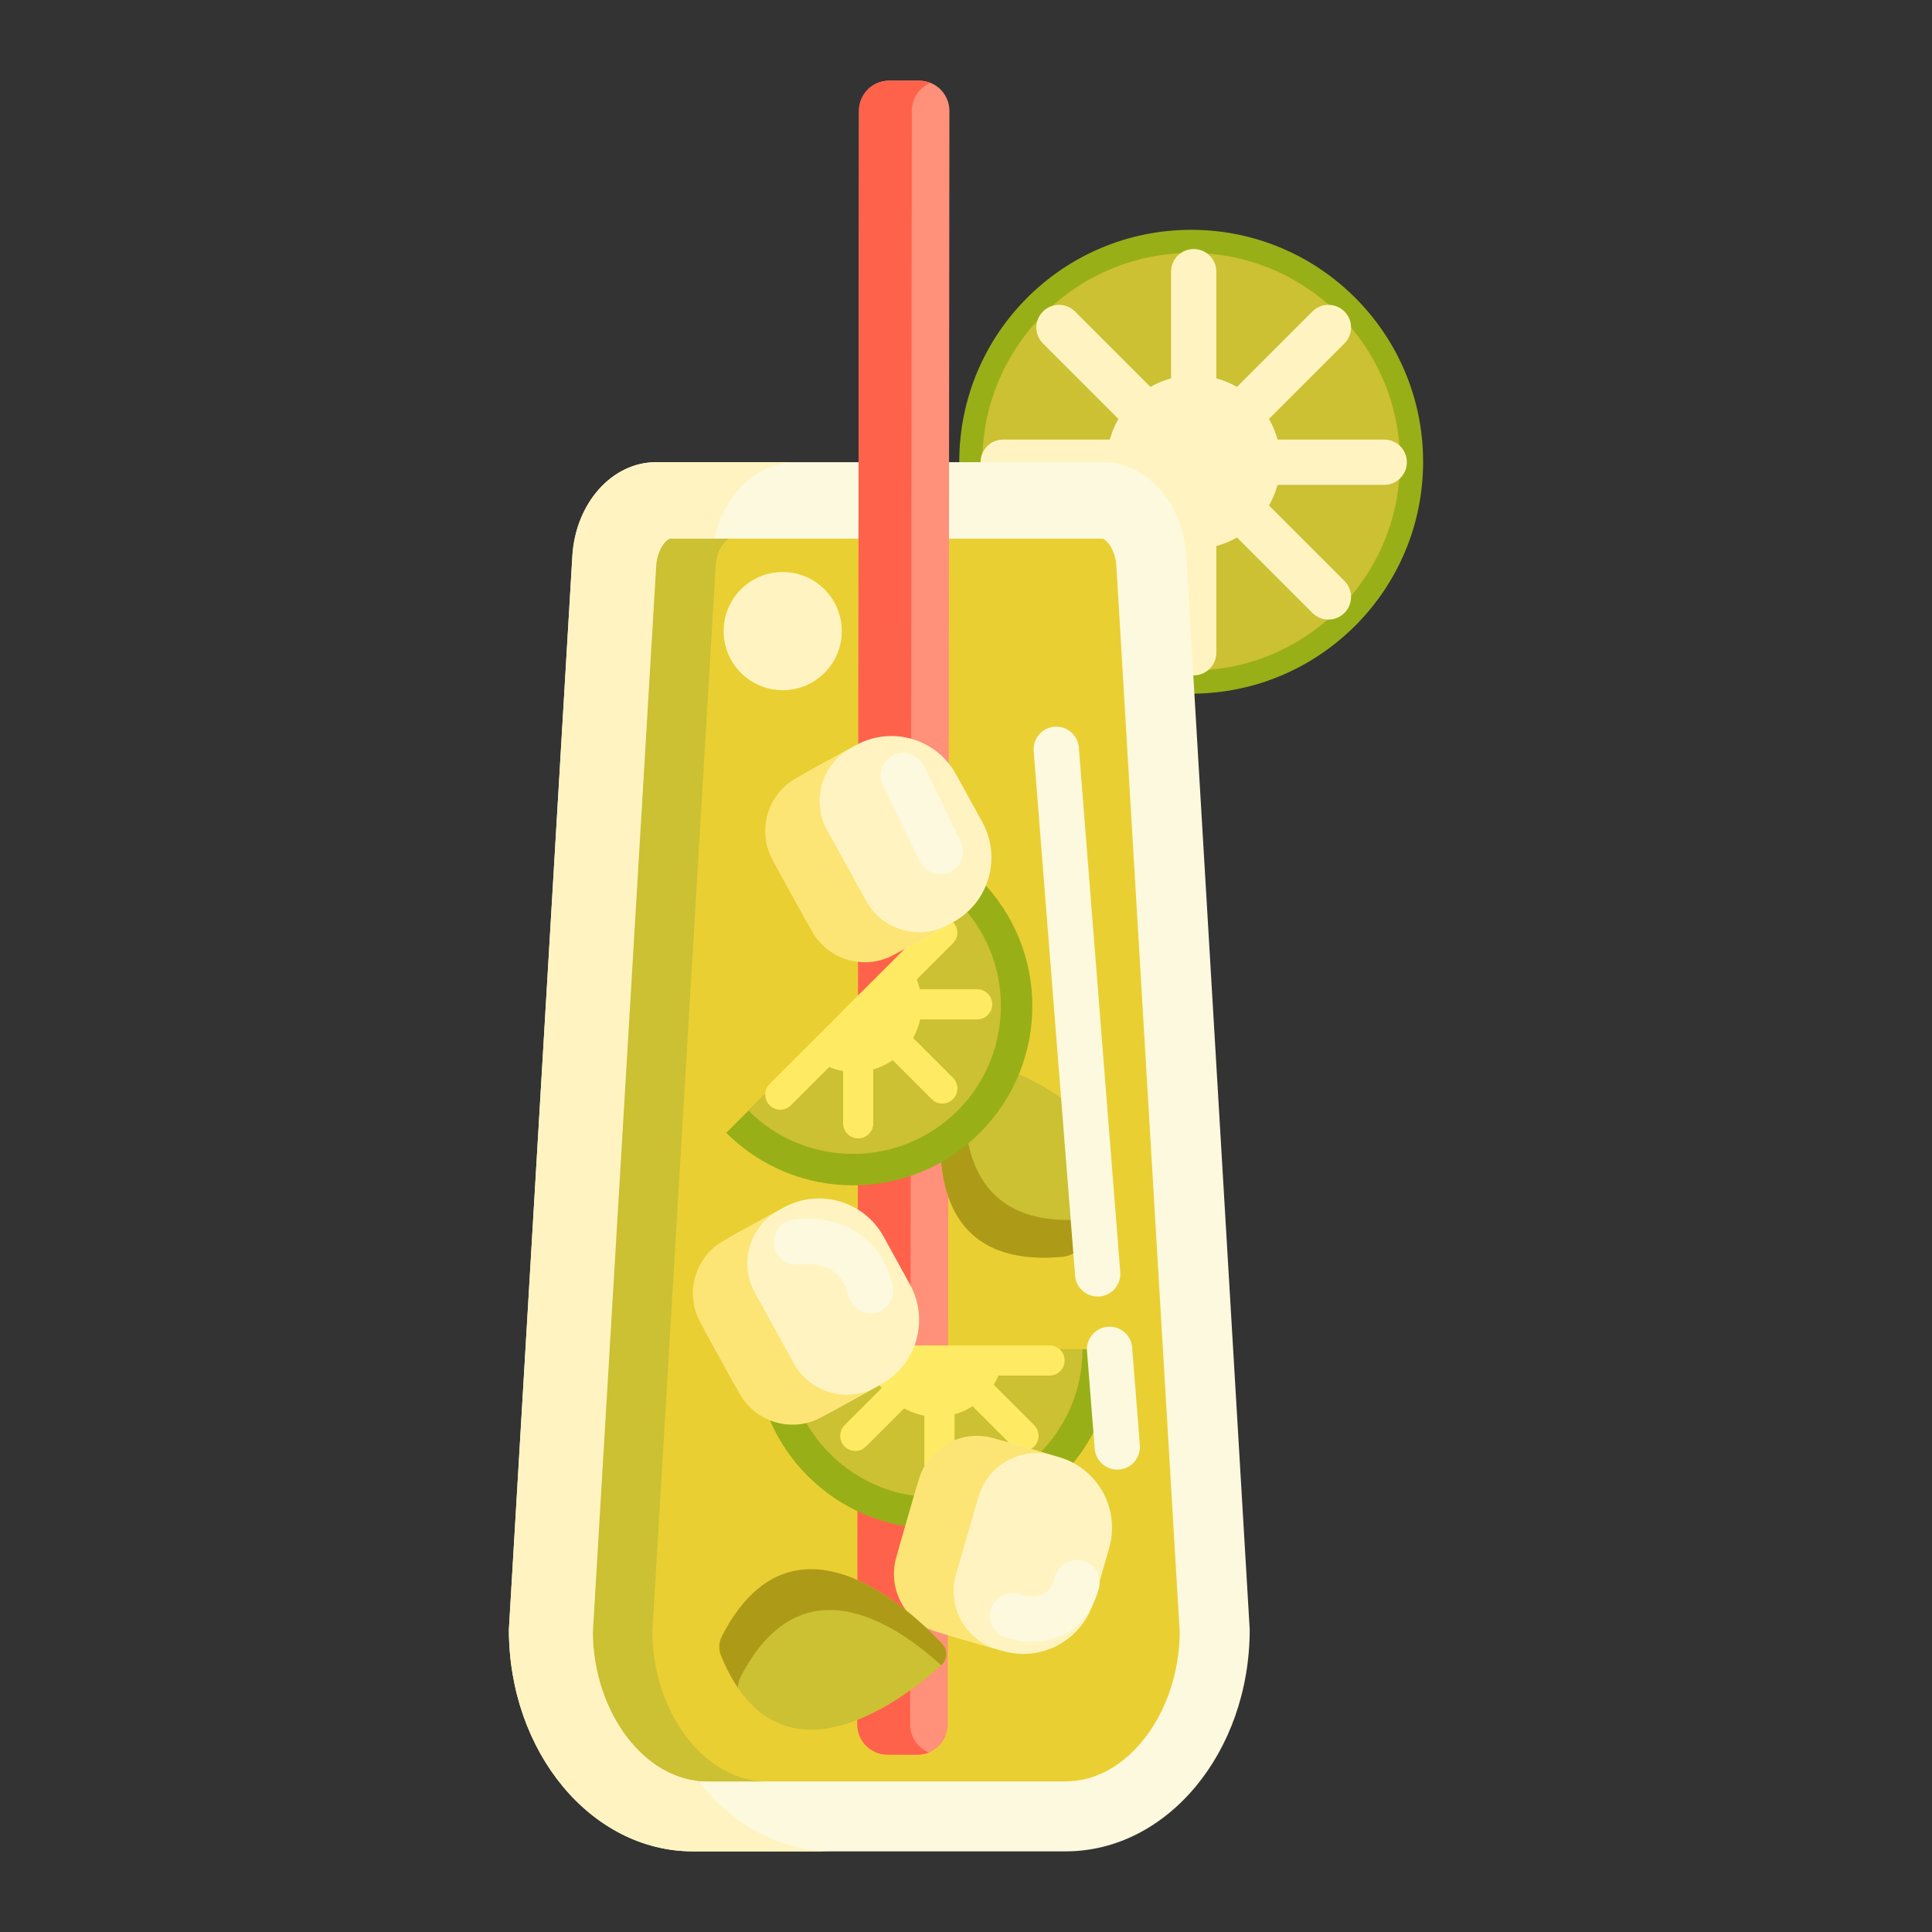 <?xml version="1.0" encoding="utf-8"?>
<!-- Generator: Adobe Illustrator 22.1.0, SVG Export Plug-In . SVG Version: 6.00 Build 0)  -->
<svg version="1.1" id="Layer_1" xmlns="http://www.w3.org/2000/svg" xmlns:xlink="http://www.w3.org/1999/xlink" x="0px" y="0px"
	 viewBox="0 0 512 512" style="enable-background:new 0 0 512 512;" xml:space="preserve">
<rect x="0" y="0" width="512" height="512" fill="#333333" stroke="none"/>
<style type="text/css">
	.st0{fill:#FFF9DC;}
	.st1{fill:#FFB74B;}
	.st2{fill:#FF624B;}
	.st3{fill:#FF9079;}
	.st4{fill:#FF4B34;}
	.st5{fill:#FFEACF;}
	.st6{fill:#FFA730;}
	.st7{fill:#FFD551;}
	.st8{fill:#FFF7CA;}
	.st9{fill:#E58D23;}
	.st10{fill:#BF6C0D;}
	.st11{fill:#FFD59A;}
	.st12{fill:#A56021;}
	.st13{fill:#EACF32;}
	.st14{fill:#CCC033;}
	.st15{fill:#FCE575;}
	.st16{fill:#AD9B18;}
	.st17{fill:#FFEEA4;}
	.st18{fill:#FFF4C1;}
	.st19{fill:#FFDF74;}
	.st20{fill:#FFC34C;}
	.st21{fill:#8C4C17;}
	.st22{fill:#F9BB32;}
	.st23{fill:#DB9C2E;}
	.st24{fill:#FCF9DE;}
	.st25{fill:#FFEA63;}
	.st26{fill:#99AF17;}
	.st27{fill:#FCDA4F;}
	.st28{fill:#FFECCD;}
	.st29{fill:#FFEDCB;}
	.st30{fill:#FFEBCD;}
	.st31{fill:#FFEBCE;}
	.st32{fill:#FFECCC;}
</style>
<g>
	<circle class="st26" cx="315.677" cy="122.369" r="61.463"/>
	<path class="st14" d="M315.676,177.715c-30.518,0-55.346-24.828-55.346-55.346s24.828-55.346,55.346-55.346
		c30.518,0,55.347,24.828,55.347,55.346S346.195,177.715,315.676,177.715z"/>
	<circle class="st18" cx="316.343" cy="122.49" r="23.005"/>
	<path class="st18" d="M366.834,128.49h-100.98c-3.313,0-6-2.687-6-6s2.687-6,6-6h100.98c3.313,0,6,2.687,6,6
		S370.147,128.49,366.834,128.49z"/>
	<path class="st18" d="M352.045,164.192c-1.536,0-3.071-0.586-4.242-1.758L276.399,91.03c-2.344-2.343-2.344-6.142,0-8.484
		c2.343-2.345,6.144-2.343,8.484,0l71.403,71.404c2.344,2.343,2.344,6.142,0,8.484C355.116,163.606,353.58,164.192,352.045,164.192z
		"/>
	<path class="st18" d="M316.344,178.98c-3.313,0-6-2.687-6-6V72c0-3.313,2.687-6,6-6s6,2.687,6,6v100.98
		C322.344,176.294,319.657,178.98,316.344,178.98z"/>
	<path class="st18" d="M280.642,164.192c-1.535,0-3.071-0.586-4.242-1.758c-2.344-2.343-2.344-6.142,0-8.484l71.403-71.404
		c2.342-2.344,6.143-2.344,8.484,0c2.344,2.343,2.344,6.142,0,8.484l-71.403,71.404
		C283.713,163.606,282.177,164.192,280.642,164.192z"/>
	<path class="st24" d="M292.18,122.481H173.864c-11.67,0-21.355,10.876-22.185,24.912l-16.817,284.44v0
		c0,32.471,21.83,58.795,48.758,58.795h98.806c26.928,0,48.758-26.323,48.758-58.795v0l-16.817-284.44
		C313.535,133.357,303.85,122.481,292.18,122.481z"/>
	<path class="st13" d="M183.618,472.09c-16.253,0-30.003-18.023-30.216-39.472l16.782-282.506c0.296-4.99,3.037-7.356,3.679-7.356
		H292.18c0.642,0,3.383,2.366,3.68,7.356l16.782,282.505c-0.214,21.448-13.964,39.472-30.217,39.472H183.618z"/>
	<path class="st3" d="M243.149,465.015l-7.965-0.008c-4.418-0.005-7.996-3.59-7.992-8.008l0.446-427.635
		c0.005-4.418,3.59-7.996,8.008-7.992l7.965,0.008c4.418,0.005,7.996,3.59,7.992,8.008l-0.446,427.635
		C251.153,461.442,247.568,465.02,243.149,465.015z"/>
	<path class="st2" d="M241.193,456.999l0.446-427.635c0.003-3.342,2.058-6.201,4.97-7.394c-0.926-0.376-1.936-0.588-2.997-0.589
		l-7.965-0.008c-4.418-0.004-8.004,3.573-8.008,7.992l-0.446,427.635c-0.005,4.418,3.573,8.003,7.992,8.008l7.965,0.008
		c1.076,0.001,2.101-0.213,3.038-0.598C243.257,463.228,241.189,460.356,241.193,456.999z"/>
	<path class="st26" d="M200.154,357.573L200.154,357.573c0,26.244,21.274,47.518,47.518,47.518s47.518-21.274,47.518-47.518l0,0
		H200.154z"/>
	<path class="st14" d="M247.672,396.779c21.618,0,39.206-17.588,39.206-39.206h-78.413
		C208.466,379.191,226.054,396.779,247.672,396.779z"/>
	<path class="st25" d="M278.139,364.539h-60.699c-2.209,0-4-1.791-4-4s1.791-4,4-4h60.699c2.209,0,4,1.791,4,4
		S280.348,364.539,278.139,364.539z"/>
	<path class="st25" d="M271.242,384.51c-1.023,0-2.047-0.391-2.828-1.172l-19.972-19.971c-1.563-1.562-1.563-4.095,0-5.656
		c1.561-1.563,4.094-1.563,5.656,0l19.972,19.971c1.563,1.562,1.563,4.095,0,5.656C273.29,384.119,272.266,384.51,271.242,384.51z"
		/>
	<path class="st25" d="M248.957,393.742c-2.209,0-4-1.791-4-4v-29.203c0-2.209,1.791-4,4-4s4,1.791,4,4v29.203
		C252.957,391.951,251.166,393.742,248.957,393.742z"/>
	<path class="st25" d="M226.67,384.51c-1.023,0-2.048-0.391-2.828-1.172c-1.563-1.562-1.563-4.095,0-5.656l19.972-19.971
		c1.561-1.563,4.096-1.563,5.656,0c1.563,1.562,1.563,4.095,0,5.656l-19.972,19.971C228.718,384.119,227.693,384.51,226.67,384.51z"
		/>
	<path class="st25" d="M230.404,357.573c0,0.031-0.002,0.063-0.002,0.094c0,9.807,7.979,17.785,17.786,17.785
		c9.807,0,17.786-7.978,17.786-17.785c0-0.031-0.002-0.063-0.002-0.094H230.404z"/>
	<path class="st18" d="M233.482,366.884l-12.702,7.002c-9.431,5.199-21.292,1.768-26.491-7.663l-7.002-12.702
		c-5.199-9.431-1.768-21.292,7.663-26.491l12.702-7.002c9.431-5.199,21.292-1.768,26.491,7.663l7.002,12.702
		C246.345,349.824,242.914,361.685,233.482,366.884z"/>
	<path class="st15" d="M210.371,361.295l-10.332-18.743c-4.28-7.763-1.455-17.526,6.308-21.806l-14.417,7.948
		c-7.763,4.28-10.588,14.043-6.308,21.806l10.332,18.743c4.28,7.763,14.043,10.588,21.806,6.308l14.417-7.948
		C224.413,371.883,214.651,369.059,210.371,361.295z"/>
	<path class="st18" d="M265.747,437.533l-13.933-4.031c-10.345-2.993-16.306-13.805-13.313-24.151l4.031-13.933
		c2.993-10.345,13.805-16.306,24.151-13.313l13.933,4.031c10.345,2.993,16.306,13.805,13.313,24.151l-4.031,13.933
		C286.905,434.565,276.092,440.525,265.747,437.533z"/>
	<path class="st15" d="M253.356,417.239l5.947-20.559c2.463-8.516,11.364-13.422,19.88-10.959l-15.815-4.575
		c-8.516-2.463-17.416,2.443-19.88,10.959l-5.947,20.559c-2.463,8.516,2.443,17.416,10.959,19.88l15.815,4.575
		C255.799,434.655,250.893,425.755,253.356,417.239z"/>
	<path class="st14" d="M191.049,438.662c15.228,37.407,48.293,11.749,58.342,2.727c1.697-1.524,1.852-4.116,0.345-5.72
		c-9.103-9.689-39.892-38.132-58.438-2.028C190.488,435.22,190.398,437.063,191.049,438.662z"/>
	<path class="st16" d="M196.243,444.458c15.854-30.863,40.651-14.56,53.204-3.123c1.642-1.53,1.779-4.08,0.29-5.665
		c-9.103-9.689-39.892-38.132-58.438-2.028c-0.811,1.579-0.901,3.421-0.25,5.021c1.372,3.37,2.891,6.221,4.522,8.625
		C195.567,446.321,195.786,445.348,196.243,444.458z"/>
	<path class="st14" d="M286.074,330.553c23.284-33-16.156-47.002-29.174-50.597c-2.198-0.607-4.465,0.661-5.003,2.795
		c-3.249,12.891-10.591,54.159,29.814,50.301C283.478,332.882,285.078,331.964,286.074,330.553z"/>
	<path class="st16" d="M288.152,323.054c-34.539,3.298-34.188-26.376-31.329-43.115c-2.174-0.557-4.395,0.703-4.926,2.812
		c-3.249,12.891-10.591,54.159,29.814,50.301c1.767-0.169,3.367-1.087,4.362-2.498c2.098-2.973,3.679-5.789,4.824-8.46
		C290.086,322.618,289.148,322.958,288.152,323.054z"/>
	<path class="st26" d="M192.463,300.21L192.463,300.21c18.557,18.557,48.644,18.557,67.201,0s18.557-48.644,0-67.201l0,0
		L192.463,300.21z"/>
	<path class="st14" d="M253.786,294.333c15.287-15.287,15.287-40.16,0-55.446l-55.446,55.446
		C213.627,309.619,238.5,309.619,253.786,294.333z"/>
	<path class="st25" d="M206.783,294.085c-1.023,0-2.048-0.391-2.828-1.172c-1.563-1.562-1.563-4.095,0-5.656l42.921-42.921
		c1.561-1.563,4.096-1.563,5.656,0c1.563,1.562,1.563,4.095,0,5.656l-42.921,42.921
		C208.831,293.694,207.807,294.085,206.783,294.085z"/>
	<path class="st25" d="M258.949,270.163h-28.244c-2.209,0-4-1.791-4-4s1.791-4,4-4h28.244c2.209,0,4,1.791,4,4
		S261.158,270.163,258.949,270.163z"/>
	<path class="st25" d="M249.719,292.448c-1.023,0-2.048-0.391-2.828-1.172l-20.649-20.649c-1.563-1.562-1.563-4.095,0-5.656
		c1.561-1.563,4.096-1.563,5.656,0l20.649,20.649c1.563,1.562,1.563,4.095,0,5.656C251.767,292.058,250.742,292.448,249.719,292.448
		z"/>
	<path class="st25" d="M227.433,301.68c-2.209,0-4-1.791-4-4v-28.244c0-2.209,1.791-4,4-4s4,1.791,4,4v28.244
		C231.433,299.889,229.642,301.68,227.433,301.68z"/>
	<path class="st25" d="M213.853,278.82c0.022,0.022,0.043,0.046,0.065,0.068c6.935,6.935,18.218,6.934,25.152,0
		c6.935-6.935,6.935-18.218,0-25.152c-0.022-0.022-0.046-0.043-0.068-0.065L213.853,278.82z"/>
	<path class="st18" d="M252.651,244.341l-12.702,7.002c-9.431,5.199-21.292,1.768-26.491-7.663l-7.002-12.702
		c-5.199-9.431-1.768-21.292,7.663-26.491l12.702-7.002c9.431-5.199,21.292-1.768,26.491,7.663l7.002,12.702
		C265.513,227.282,262.083,239.142,252.651,244.341z"/>
	<path class="st15" d="M229.54,238.753l-10.332-18.743c-4.28-7.763-1.455-17.526,6.308-21.806l-14.417,7.948
		c-7.763,4.28-10.588,14.043-6.308,21.806l10.332,18.743c4.28,7.763,14.043,10.588,21.806,6.308l14.417-7.948
		C243.582,249.341,233.82,246.516,229.54,238.753z"/>
	<path class="st18" d="M171.937,431.833L171.937,431.833l16.818-284.44c0.83-14.036,10.515-24.912,22.185-24.912h-37.077
		c-11.67,0-21.355,10.876-22.185,24.912l-16.818,284.44l0,0c0,32.471,21.83,58.795,48.758,58.795h37.077
		C193.767,490.628,171.937,464.305,171.937,431.833z"/>
	<path class="st14" d="M172.867,432.618l16.782-282.506c0.296-4.99,3.037-7.356,3.679-7.356h-15.758
		c-0.642,0-3.383,2.365-3.679,7.356L157.11,432.618c0.214,21.448,13.963,39.472,30.216,39.472h15.758
		C186.831,472.09,173.081,454.066,172.867,432.618z"/>
	<path class="st24" d="M290.891,343.603c-3.1,0-5.727-2.385-5.975-5.528L273.94,199.039c-0.261-3.304,2.206-6.193,5.509-6.454
		c3.314-0.253,6.193,2.205,6.454,5.509l10.976,139.036c0.261,3.304-2.206,6.193-5.51,6.454
		C291.209,343.597,291.049,343.603,290.891,343.603z"/>
	<path class="st24" d="M296.084,389.465c-3.1,0-5.727-2.385-5.975-5.528l-2.043-25.881c-0.261-3.303,2.206-6.192,5.51-6.453
		c3.305-0.262,6.192,2.206,6.453,5.51l2.043,25.881c0.261,3.303-2.206,6.192-5.51,6.453
		C296.402,389.459,296.242,389.465,296.084,389.465z"/>
	<path class="st24" d="M230.7,348.007c-2.727,0.001-5.192-1.869-5.838-4.639c-2.271-9.732-11.713-8.422-12.781-8.241
		c-3.273,0.541-6.364-1.646-6.919-4.913c-0.554-3.268,1.646-6.365,4.913-6.919c7.46-1.264,22.599,0.732,26.473,17.349
		c0.753,3.227-1.253,6.453-4.48,7.205C231.609,347.956,231.151,348.007,230.7,348.007z"/>
	<path class="st24" d="M273.583,435.052c-3.843,0-6.812-1.02-7.325-1.206c-3.112-1.137-4.715-4.581-3.579-7.694
		c1.13-3.098,4.543-4.702,7.647-3.596c1.023,0.348,4.118,0.989,6.274-0.149c0.51-0.27,2.059-1.089,3.023-4.595
		c0.879-3.195,4.183-5.071,7.377-4.193c3.195,0.879,5.072,4.182,4.193,7.377c-1.958,7.115-6.048,10.506-9.134,12.098
		C279.162,434.588,276.174,435.052,273.583,435.052z"/>
	<path class="st24" d="M249.205,231.679c-2.224,0-4.361-1.242-5.399-3.376l-9.807-20.16c-1.449-2.98-0.209-6.571,2.771-8.021
		c2.98-1.45,6.57-0.209,8.021,2.771l9.807,20.16c1.449,2.98,0.209,6.571-2.771,8.021
		C250.98,231.484,250.086,231.679,249.205,231.679z"/>
	<circle class="st18" cx="207.427" cy="167.252" r="15.654"/>
</g>
</svg>
